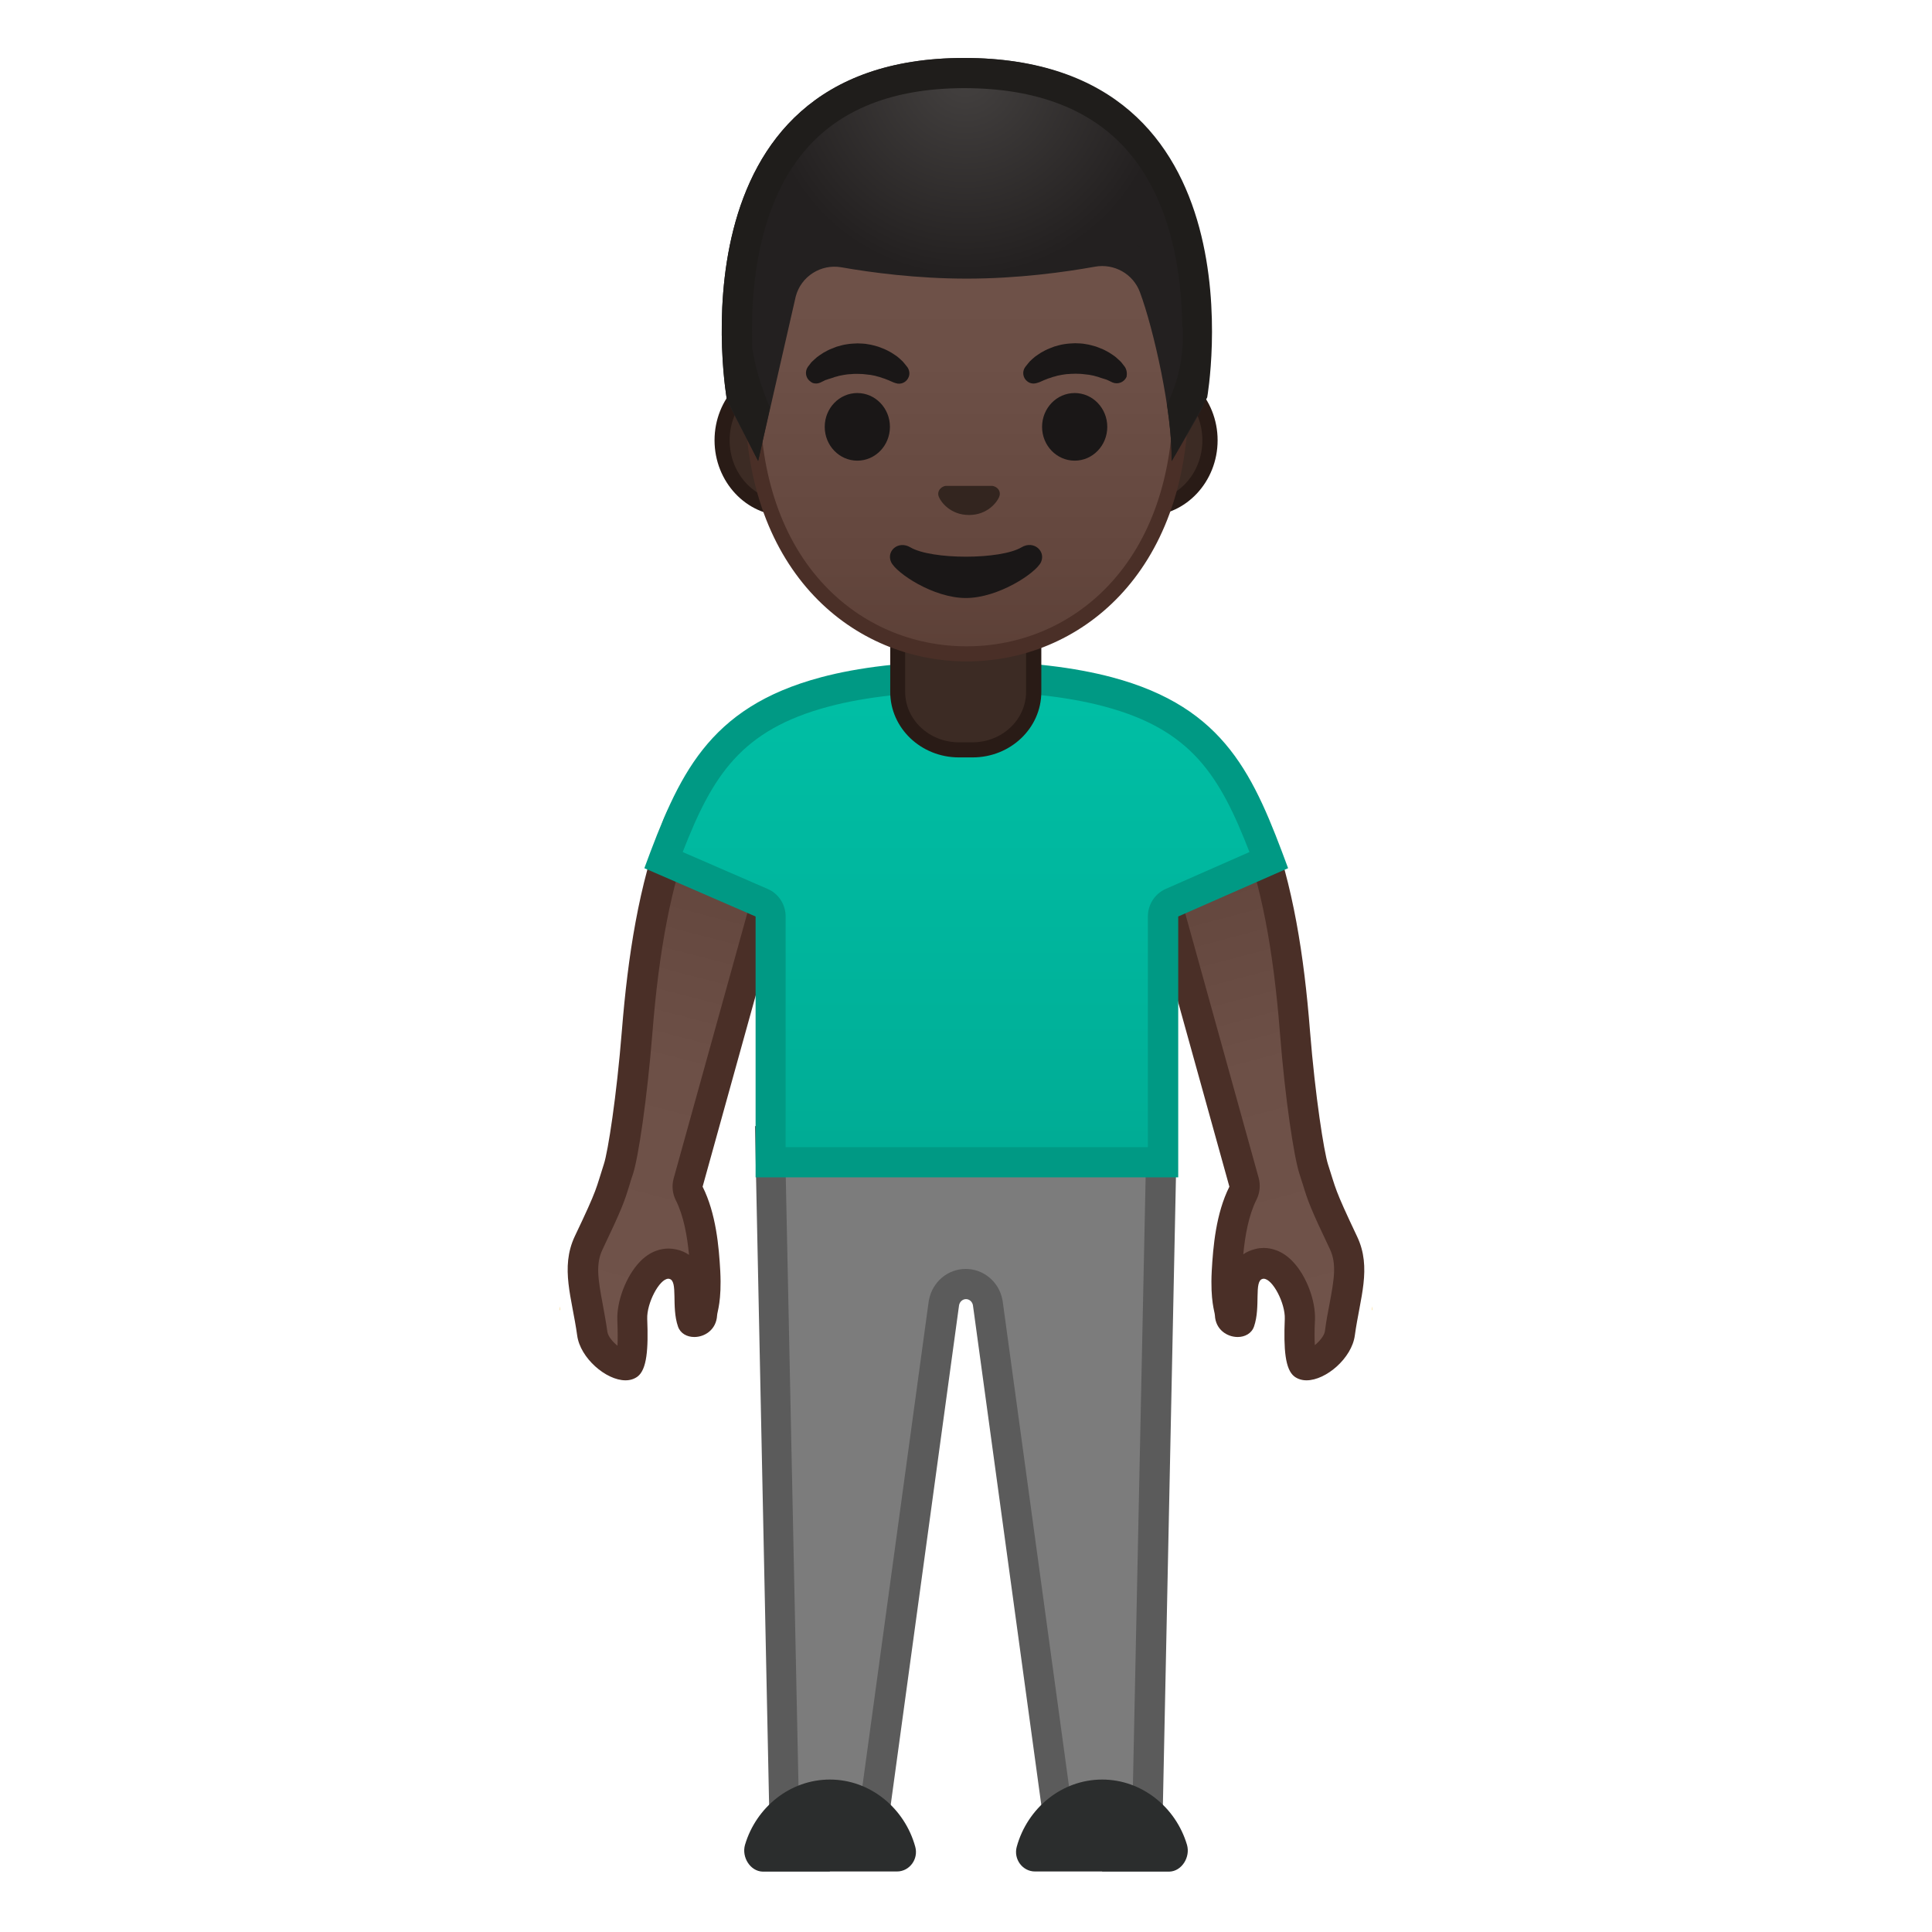 <svg viewBox="0 0 128 128" xmlns="http://www.w3.org/2000/svg" xmlns:xlink="http://www.w3.org/1999/xlink">
  <g id="Layer_1">
    <g>
      <g>
        <g>
          <g>
            <linearGradient id="SVGID_1_" gradientTransform="matrix(-0.986 -0.165 -0.165 0.986 138.906 3.434)" gradientUnits="userSpaceOnUse" x1="52.563" x2="37.493" y1="58.323" y2="91.642">
              <stop offset="0" style="stop-color:#5C4037"/>
              <stop offset="0.158" style="stop-color:#63463D"/>
              <stop offset="0.533" style="stop-color:#6D5047"/>
              <stop offset="1" style="stop-color:#70534A"/>
            </linearGradient>
            <path d="M86.55,90.45c-0.14,0-0.19-0.04-0.2-0.05c-0.1-0.1-0.34-0.62-0.24-2.98 c0.05-1.12-0.57-2.47-1.2-3.12c-0.37-0.39-0.77-0.58-1.2-0.58c-0.08,0-0.22,0.02-0.29,0.03c-1.08,0.25-1.1,1.39-1.12,2.23 c-0.01,0.52-0.02,1.11-0.18,1.57c0,0,0,0,0,0c-0.01,0-0.05,0.02-0.13,0.02c-0.05,0-0.49-0.01-0.51-0.48 c0-0.09-0.02-0.22-0.06-0.4c-0.07-0.33-0.22-1.01-0.14-2.42c0.08-1.6,0.28-3.64,1.06-5.2c0.11-0.22,0.14-0.48,0.07-0.71 l-5.3-19.09l-2-6.52c0.85-0.41,2.39-1.03,3.93-1.03c1.97,0,3.32,1.01,4.11,3.1c1.35,3.55,2.19,7.86,2.64,13.57 c0.33,4.15,0.9,8.03,1.23,9.06c0.09,0.29,0.17,0.53,0.23,0.74c0.32,1.03,0.43,1.41,1.75,4.18c0.62,1.3,0.37,2.61,0.05,4.27 c-0.11,0.56-0.21,1.13-0.3,1.74C88.63,89.34,87.33,90.45,86.55,90.45z" fill="url(#SVGID_1_)"/>
            <path d="M79.05,52.7L79.05,52.7c1.04,0,2.35,0.28,3.17,2.45c1.32,3.46,2.14,7.68,2.58,13.29 c0.34,4.36,0.93,8.21,1.28,9.29c0.09,0.29,0.16,0.52,0.23,0.72c0.35,1.15,0.51,1.6,1.8,4.31c0.45,0.96,0.29,1.96-0.03,3.65 c-0.11,0.56-0.22,1.15-0.3,1.78c-0.04,0.3-0.36,0.68-0.67,0.93c-0.02-0.37-0.03-0.91,0.01-1.69c0.05-1.27-0.58-2.93-1.48-3.86 c-0.7-0.73-1.43-0.89-1.92-0.89c-0.17,0-0.35,0.02-0.51,0.06c-0.34,0.08-0.61,0.2-0.84,0.36c0.12-1.24,0.35-2.57,0.88-3.63 c0.22-0.44,0.27-0.95,0.14-1.43l-5.3-19.09c0-0.02-0.01-0.03-0.01-0.05l-1.73-5.65C77.09,52.99,78.08,52.7,79.05,52.7 M79.05,50.7c-2.62,0-5.13,1.54-5.13,1.54l2.23,7.29l5.3,19.09c-0.89,1.77-1.08,3.97-1.17,5.6c-0.1,1.98,0.2,2.68,0.21,2.92 c0.04,0.95,0.81,1.44,1.51,1.44c0.47,0,0.92-0.23,1.08-0.69c0.46-1.32-0.02-3.02,0.57-3.16c0.02-0.01,0.05-0.01,0.07-0.01 c0.59,0,1.44,1.62,1.4,2.66c-0.08,2,0.02,3.35,0.64,3.82c0.23,0.17,0.51,0.25,0.8,0.25c1.29,0,3-1.47,3.2-2.97 C90.1,86,90.9,84,89.91,81.92c-1.55-3.27-1.38-3.1-1.93-4.79c-0.26-0.82-0.84-4.47-1.19-8.83c-0.39-4.97-1.12-9.69-2.71-13.85 C82.99,51.54,80.99,50.7,79.05,50.7L79.05,50.7z" fill="#4A2F27"/>
          </g>
          <g>
            <linearGradient id="SVGID_2_" gradientTransform="matrix(-0.986 -0.165 -0.165 0.986 138.906 3.434)" gradientUnits="userSpaceOnUse" x1="33.617" x2="33.653" y1="90.016" y2="90.016">
              <stop offset="0" style="stop-color:#FFB300"/>
              <stop offset="0.401" style="stop-color:#FFCA28"/>
            </linearGradient>
            <path d="M90.9,86.81c0.01-0.15,0.01-0.26,0.01-0.26S90.92,86.83,90.9,86.81z" fill="url(#SVGID_2_)"/>
            <path d="M90.91,86.55c0,0,0,0.11-0.01,0.26c0,0,0,0,0,0C90.92,86.81,90.91,86.55,90.91,86.55L90.91,86.55z" fill="#EDA600"/>
          </g>
        </g>
        <g>
          <g>
            <linearGradient id="SVGID_3_" gradientTransform="matrix(0.986 -0.165 0.165 0.986 -6.147 3.434)" gradientUnits="userSpaceOnUse" x1="47.822" x2="32.94" y1="57.354" y2="90.759">
              <stop offset="0" style="stop-color:#5C4037"/>
              <stop offset="0.158" style="stop-color:#63463D"/>
              <stop offset="0.533" style="stop-color:#6D5047"/>
              <stop offset="1" style="stop-color:#70534A"/>
            </linearGradient>
            <path d="M41.45,90.45c-0.78,0-2.08-1.11-2.21-2.1c-0.08-0.6-0.19-1.18-0.3-1.74 c-0.31-1.66-0.56-2.97,0.05-4.27c1.31-2.76,1.43-3.15,1.75-4.18c0.06-0.21,0.14-0.44,0.23-0.74c0.33-1.03,0.9-4.92,1.23-9.06 c0.45-5.71,1.29-10.02,2.64-13.57c0.79-2.08,2.14-3.1,4.11-3.1c1.55,0,3.09,0.62,3.93,1.03l-1.99,6.5l-5.31,19.11 c-0.07,0.24-0.04,0.49,0.07,0.71c0.78,1.56,0.98,3.6,1.06,5.2c0.08,1.41-0.07,2.09-0.14,2.42c-0.04,0.18-0.06,0.31-0.06,0.4 c-0.02,0.47-0.46,0.48-0.51,0.48l0,0c-0.08,0-0.13-0.02-0.14-0.03c-0.15-0.44-0.16-1.04-0.17-1.56 c-0.01-0.84-0.03-1.99-1.12-2.23c-0.07-0.02-0.22-0.03-0.29-0.03c-0.43,0-0.83,0.2-1.2,0.58c-0.63,0.65-1.25,2-1.2,3.12 c0.1,2.36-0.14,2.88-0.25,2.99C41.63,90.41,41.58,90.45,41.45,90.45z" fill="url(#SVGID_3_)"/>
            <path d="M48.95,52.7c0.97,0,1.96,0.29,2.72,0.59l-1.73,5.65c-0.01,0.02-0.01,0.03-0.01,0.05l-5.3,19.09 c-0.13,0.48-0.08,0.99,0.14,1.43c0.53,1.05,0.76,2.39,0.88,3.63c-0.23-0.16-0.5-0.29-0.84-0.36 c-0.17-0.04-0.34-0.06-0.51-0.06c-0.49,0-1.22,0.15-1.92,0.89c-0.89,0.93-1.53,2.59-1.48,3.86c0.03,0.78,0.03,1.32,0.01,1.69 c-0.32-0.26-0.63-0.63-0.67-0.93c-0.09-0.64-0.2-1.22-0.3-1.78c-0.32-1.69-0.48-2.7-0.03-3.65c1.29-2.71,1.45-3.16,1.8-4.31 c0.06-0.2,0.13-0.44,0.23-0.72c0.35-1.08,0.93-4.93,1.28-9.29c0.44-5.61,1.26-9.83,2.58-13.29 C46.6,52.98,47.91,52.7,48.95,52.7 M48.95,50.7c-1.94,0-3.94,0.84-5.04,3.74c-1.58,4.16-2.31,8.88-2.71,13.85 c-0.35,4.36-0.92,8.01-1.19,8.83c-0.55,1.69-0.37,1.52-1.93,4.79C37.1,84,37.9,86,38.24,88.48c0.2,1.49,1.91,2.97,3.2,2.97 c0.3,0,0.57-0.08,0.8-0.25c0.62-0.47,0.72-1.82,0.64-3.82c-0.04-1.04,0.81-2.66,1.4-2.66c0.02,0,0.05,0,0.07,0.01 c0.59,0.14,0.11,1.84,0.57,3.16c0.16,0.46,0.6,0.69,1.08,0.69c0.7,0,1.46-0.49,1.51-1.44c0.01-0.24,0.31-0.94,0.21-2.92 c-0.09-1.63-0.28-3.82-1.17-5.6l5.3-19.09l2.23-7.29C54.08,52.24,51.58,50.7,48.95,50.7L48.95,50.7z" fill="#4A2F27"/>
          </g>
          <g>
            <linearGradient id="SVGID_5_" gradientTransform="matrix(0.986 -0.165 0.165 0.986 -6.147 3.434)" gradientUnits="userSpaceOnUse" x1="28.923" x2="28.959" y1="89.233" y2="89.233">
              <stop offset="0" style="stop-color:#FFB300"/>
              <stop offset="0.401" style="stop-color:#FFCA28"/>
            </linearGradient>
            <path d="M37.1,86.81c-0.01-0.15-0.01-0.26-0.01-0.26S37.08,86.83,37.1,86.81z" fill="url(#SVGID_5_)"/>
            <path d="M37.09,86.55c0,0-0.01,0.26,0.01,0.26c0,0,0,0,0,0C37.09,86.66,37.09,86.55,37.09,86.55L37.09,86.55z" fill="#EDA600"/>
          </g>
        </g>
      </g>
      <g>
        <path d="M70.24,121.41l-4.79-35.06c-0.14-0.76-0.75-1.27-1.45-1.27s-1.31,0.51-1.44,1.22l-4.8,35.11L52,121.65 l-0.96-46.03h25.91L76,121.65L70.24,121.41z" fill="#7C7C7C"/>
        <path d="M75.93,76.61l-0.92,43.99l-3.9-0.16l-4.68-34.23c0-0.03-0.01-0.06-0.02-0.1 c-0.22-1.18-1.24-2.04-2.43-2.04s-2.2,0.86-2.43,2.04c-0.01,0.03-0.01,0.06-0.02,0.1l-4.68,34.23l-3.9,0.16l-0.92-43.99H64 H75.93 M77.98,74.61L77.98,74.61L77.98,74.61z M77.98,74.61H64H50.02l1,48.08l7.61-0.32l4.91-35.89 c0.04-0.24,0.24-0.41,0.46-0.41s0.42,0.17,0.46,0.41l4.91,35.89l7.61,0.32L77.98,74.61L77.98,74.61z" fill="#5B5B5B"/>
      </g>
      <g>
        <path d="M73.02,124h4.45c0.82-0.02,1.41-0.96,1.17-1.78c-0.74-2.49-2.99-4.32-5.62-4.32 c-2.68,0-4.96,1.9-5.66,4.46c-0.22,0.82,0.39,1.63,1.21,1.63H73.02z" fill="#2B2D2D"/>
        <path d="M54.98,124h-4.45c-0.82-0.02-1.41-0.96-1.17-1.78c0.74-2.49,2.99-4.32,5.62-4.32 c2.68,0,4.96,1.9,5.66,4.46c0.22,0.82-0.39,1.63-1.21,1.63H54.98z" fill="#2B2D2D"/>
      </g>
      <g>
        <linearGradient id="SVGID_6_" gradientTransform="matrix(-1 0 0 1 127.463 0)" gradientUnits="userSpaceOnUse" x1="63.462" x2="63.462" y1="44.815" y2="77">
          <stop offset="0" style="stop-color:#00BFA5"/>
          <stop offset="0.705" style="stop-color:#00B29A"/>
          <stop offset="1" style="stop-color:#00AB94"/>
        </linearGradient>
        <path d="M51.04,77V60.72c0-0.4-0.24-0.76-0.6-0.92l-6.5-2.82c2.16-5.74,4.08-9.38,10.7-11.14 c2.52-0.67,5.74-1.03,9.32-1.03h0.16c3.6,0,6.71,0.35,9.27,1.03c6.58,1.75,8.49,5.4,10.66,11.15l-6.41,2.82 c-0.36,0.16-0.6,0.52-0.6,0.92V77H51.04z" fill="url(#SVGID_6_)"/>
        <path d="M64.13,45.81c3.46,0,6.58,0.34,9.01,0.99c5.8,1.54,7.67,4.58,9.64,9.65l-5.54,2.44 c-0.73,0.32-1.19,1.04-1.19,1.83V76h-24V60.72c0-0.8-0.47-1.52-1.2-1.83l-5.62-2.44c1.97-5.05,3.85-8.09,9.68-9.64 c2.44-0.65,5.57-0.99,9.06-0.99l0.08,0L64.13,45.81 M64.13,43.81c-0.03,0-0.05,0-0.08,0c-0.03,0-0.05,0-0.08,0 c-3.96,0-7.18,0.42-9.57,1.06c-7.55,2.01-9.46,6.56-11.71,12.65l7.37,3.2V78h28V60.72l7.28-3.2 c-2.25-6.09-4.12-10.64-11.67-12.65C71.26,44.23,68.09,43.81,64.13,43.81L64.13,43.81z" fill="#009984"/>
      </g>
      <g>
        <g id="XMLID_3_">
          <path d="M63.53,49.68c-2.23,0-4.04-1.72-4.04-3.84v-4.8h9v4.8c0,2.12-1.82,3.84-4.05,3.84H63.53z" fill="#3C2B24"/>
          <path d="M67.98,41.54v4.3c0,1.84-1.59,3.34-3.55,3.34h-0.91c-1.95,0-3.55-1.5-3.55-3.34v-4.3h4H67.98 M68.98,40.54h-5h-5v5.3c0,2.4,2.04,4.34,4.55,4.34h0.91c2.51,0,4.55-1.94,4.55-4.34V40.54L68.98,40.54z" fill="#291B16"/>
        </g>
        <g>
          <g>
            <path d="M52.03,33.67c-2.31,0-4.19-2.02-4.19-4.5s1.88-4.5,4.19-4.5h23.95c2.31,0,4.19,2.02,4.19,4.5 s-1.88,4.5-4.19,4.5H52.03z" fill="#3C2B24"/>
            <path d="M75.97,25.17c2.04,0,3.69,1.79,3.69,4s-1.66,4-3.69,4h-3.23H55.26h-3.23c-2.04,0-3.69-1.79-3.69-4 s1.66-4,3.69-4h3.23h17.49H75.97 M75.97,24.17h-3.23H55.26h-3.23c-2.58,0-4.69,2.25-4.69,5s2.11,5,4.69,5h3.23h17.49h3.23 c2.58,0,4.69-2.25,4.69-5S78.55,24.17,75.97,24.17L75.97,24.17z" fill="#291B16"/>
          </g>
          <g>
            <linearGradient id="SVGID_7_" gradientTransform="matrix(-1 0 0 1 127.463 0)" gradientUnits="userSpaceOnUse" x1="63.414" x2="63.414" y1="43.454" y2="6.964">
              <stop offset="0" style="stop-color:#5C4037"/>
              <stop offset="0.158" style="stop-color:#63463D"/>
              <stop offset="0.533" style="stop-color:#6D5047"/>
              <stop offset="1" style="stop-color:#70534A"/>
            </linearGradient>
            <path d="M64.05,43.32c-6.83,0-14.19-5.3-14.19-16.94c0-9.32,5.42-19.39,14.19-19.39 s14.19,10.06,14.19,19.39C78.24,38.02,70.88,43.32,64.05,43.32z" fill="url(#SVGID_7_)"/>
            <path d="M64.05,7.49L64.05,7.49c3.44,0,6.87,1.88,9.41,5.16c2.76,3.55,4.27,8.43,4.27,13.73 c0,5.15-1.48,9.44-4.29,12.41c-2.46,2.6-5.8,4.03-9.4,4.03s-6.94-1.43-9.4-4.03c-2.81-2.97-4.29-7.26-4.29-12.41 c0-5.3,1.52-10.18,4.27-13.73C57.18,9.37,60.61,7.49,64.05,7.49 M64.05,6.49L64.05,6.49L64.05,6.49 c-7.63,0-14.69,8.15-14.69,19.89c0,11.67,7.28,17.44,14.69,17.44s14.69-5.77,14.69-17.44C78.74,14.64,71.67,6.49,64.05,6.49 L64.05,6.49z" fill="#4A2F27"/>
          </g>
          <g>
            <path d="M74.52,24.3c0,0-0.06-0.08-0.17-0.22c-0.03-0.03-0.05-0.07-0.09-0.11c-0.05-0.05-0.1-0.09-0.16-0.15 c-0.06-0.05-0.12-0.11-0.19-0.17c-0.07-0.06-0.14-0.1-0.21-0.15c-0.07-0.05-0.15-0.1-0.23-0.15 c-0.09-0.05-0.17-0.09-0.26-0.14c-0.09-0.05-0.19-0.09-0.29-0.13c-0.1-0.04-0.2-0.08-0.31-0.12 c-0.22-0.06-0.44-0.13-0.67-0.16c-0.23-0.05-0.47-0.05-0.71-0.06c-0.24,0.01-0.48,0.02-0.71,0.06 c-0.23,0.03-0.46,0.1-0.67,0.16c-0.11,0.04-0.21,0.08-0.31,0.12c-0.1,0.04-0.2,0.08-0.29,0.13c-0.09,0.05-0.18,0.1-0.26,0.14 c-0.08,0.05-0.16,0.1-0.23,0.15c-0.07,0.05-0.14,0.1-0.21,0.15c-0.06,0.05-0.12,0.11-0.17,0.15 c-0.05,0.05-0.1,0.09-0.15,0.14c-0.04,0.05-0.08,0.09-0.11,0.13c-0.13,0.16-0.2,0.25-0.2,0.25 c-0.22,0.31-0.15,0.74,0.16,0.96c0.19,0.14,0.42,0.16,0.63,0.09l0.13-0.04c0,0,0.08-0.03,0.21-0.09 c0.03-0.01,0.07-0.03,0.11-0.05c0.04-0.01,0.08-0.03,0.13-0.05c0.09-0.04,0.19-0.08,0.31-0.11c0.06-0.02,0.11-0.04,0.17-0.06 c0.06-0.01,0.12-0.03,0.19-0.05c0.03-0.01,0.06-0.02,0.1-0.03c0.03-0.01,0.07-0.01,0.1-0.02c0.07-0.01,0.14-0.03,0.21-0.04 c0.14-0.02,0.29-0.05,0.44-0.05c0.15-0.02,0.3-0.01,0.45-0.02c0.15,0.01,0.3,0,0.45,0.02c0.15,0.01,0.29,0.04,0.44,0.05 c0.07,0.01,0.14,0.03,0.21,0.04c0.03,0.01,0.07,0.01,0.1,0.02c0.03,0.01,0.06,0.02,0.1,0.03c0.06,0.02,0.13,0.03,0.19,0.05 c0.06,0.02,0.12,0.04,0.17,0.06c0.06,0.02,0.11,0.03,0.16,0.05c0.05,0.02,0.09,0.03,0.13,0.04c0.04,0.01,0.08,0.03,0.12,0.04 c0.04,0.02,0.09,0.04,0.13,0.06c0.16,0.08,0.25,0.12,0.25,0.12c0.36,0.15,0.78-0.02,0.93-0.38 C74.68,24.74,74.65,24.49,74.52,24.3z" fill="#1A1717"/>
            <path d="M54.34,25.35c0,0,0.09-0.04,0.25-0.12c0.04-0.02,0.08-0.05,0.13-0.06c0.04-0.01,0.08-0.02,0.12-0.04 c0.04-0.01,0.08-0.03,0.13-0.04c0.05-0.02,0.1-0.03,0.16-0.05c0.06-0.02,0.11-0.04,0.17-0.06c0.06-0.02,0.12-0.03,0.19-0.05 c0.03-0.01,0.06-0.02,0.1-0.03c0.03-0.01,0.07-0.01,0.1-0.02c0.07-0.01,0.14-0.03,0.21-0.04c0.14-0.02,0.29-0.05,0.44-0.05 c0.15-0.02,0.3-0.02,0.45-0.02c0.15,0.01,0.3,0,0.45,0.02c0.15,0.01,0.29,0.04,0.44,0.05c0.07,0.01,0.14,0.03,0.21,0.04 c0.03,0.01,0.07,0.01,0.1,0.02c0.03,0.01,0.06,0.02,0.1,0.03c0.06,0.02,0.13,0.03,0.19,0.05c0.06,0.02,0.12,0.04,0.17,0.06 c0.11,0.03,0.22,0.07,0.31,0.11c0.05,0.02,0.09,0.04,0.13,0.05c0.04,0.02,0.07,0.03,0.11,0.05 c0.13,0.06,0.21,0.09,0.21,0.09l0.12,0.04c0.36,0.13,0.75-0.06,0.88-0.42c0.08-0.22,0.03-0.45-0.09-0.63 c0,0-0.07-0.09-0.2-0.25c-0.03-0.04-0.07-0.08-0.11-0.13c-0.04-0.04-0.09-0.09-0.15-0.14c-0.05-0.05-0.11-0.1-0.17-0.15 c-0.06-0.05-0.13-0.1-0.21-0.15c-0.07-0.05-0.15-0.1-0.23-0.15c-0.09-0.05-0.17-0.09-0.26-0.14 c-0.09-0.05-0.19-0.09-0.29-0.13c-0.1-0.04-0.2-0.08-0.31-0.12c-0.22-0.06-0.44-0.13-0.67-0.16 c-0.23-0.05-0.47-0.05-0.71-0.06c-0.24,0.01-0.48,0.02-0.71,0.06c-0.23,0.03-0.46,0.1-0.67,0.16 c-0.11,0.04-0.21,0.08-0.31,0.12c-0.1,0.04-0.2,0.08-0.29,0.13c-0.09,0.05-0.18,0.1-0.26,0.14 c-0.08,0.05-0.16,0.1-0.23,0.15c-0.07,0.05-0.14,0.1-0.21,0.15c-0.07,0.06-0.13,0.11-0.19,0.17 c-0.06,0.05-0.11,0.1-0.16,0.15c-0.04,0.04-0.07,0.08-0.09,0.11c-0.11,0.14-0.17,0.22-0.17,0.22 c-0.22,0.32-0.14,0.76,0.19,0.98C53.87,25.43,54.13,25.44,54.34,25.35z" fill="#1A1717"/>
          </g>
          <g>
            <ellipse cx="71.2" cy="28.28" fill="#1A1717" rx="2.16" ry="2.24"/>
            <ellipse cx="56.8" cy="28.28" fill="#1A1717" rx="2.16" ry="2.24"/>
          </g>
          <g>
            <radialGradient id="SVGID_8_" cx="63.51" cy="4.971" gradientTransform="matrix(-1 0 0 1 127.463 0)" gradientUnits="userSpaceOnUse" r="13.316">
              <stop offset="1.542468e-03" style="stop-color:#444140"/>
              <stop offset="1" style="stop-color:#232020"/>
            </radialGradient>
            <path d="M63.88,3.84c20.07,0,15.85,23.06,15.85,23.06s-2.11,3.73-2.11,3.65 c0.07-3.18-1.2-8.8-2.1-11.2c-0.45-1.21-1.71-1.91-2.98-1.68c-1.95,0.35-5.06,0.79-8.49,0.79c-3.29,0-6.32-0.4-8.3-0.75 c-1.36-0.24-2.68,0.6-3.03,1.93l-2.49,10.9l-2.06-3.98C48.17,26.56,44.06,3.84,63.88,3.84z" fill="url(#SVGID_8_)"/>
          </g>
          <g>
            <defs>
              <path id="SVGID_9_" d="M63.88,3.84c20.07,0,16.1,22.49,16.1,22.49s-2.37,4.3-2.37,4.22c0.02-0.68-0.42-3.49-0.42-3.49v0 c0.77-1.47,1.18-3.11,1.18-4.78v-0.49l-1.18-4.38L63.98,9.25l-13.02,8.09l-1.1,5.05l-0.04,0.46 c0.18,1.47,0.63,2.81,1.19,4.18v0l-0.78,3.52l-2.11-4.18C48.11,26.37,44.06,3.84,63.88,3.84z"/>
            </defs>
            <clipPath id="SVGID_10_">
              <use overflow="visible" xlink:href="#SVGID_9_"/>
            </clipPath>
            <g clip-path="url(#SVGID_10_)">
              <path d="M63.88,5.84c4.85,0,8.53,1.44,10.93,4.28c2.88,3.41,3.5,8.24,3.52,11.68 c-0.32-1.26-0.65-2.37-0.95-3.15c-0.68-1.81-2.43-3.02-4.37-3.02c-0.28,0-0.56,0.03-0.84,0.08 c-1.91,0.35-4.87,0.76-8.13,0.76c-3.16,0-6.07-0.39-7.96-0.72c-0.27-0.05-0.54-0.07-0.8-0.07c-2.11,0-3.96,1.42-4.5,3.45 c-0.01,0.02-0.01,0.05-0.02,0.07l-0.91,4c-0.15-3.5,0.18-9.29,3.43-13.17C55.61,7.25,59.17,5.84,63.88,5.84 M63.88,3.84 c-19.82,0-15.71,22.72-15.71,22.72l2.06,3.98l2.49-10.9c0.32-1.18,1.39-1.97,2.57-1.97c0.15,0,0.31,0.01,0.46,0.04 c1.98,0.35,5.01,0.75,8.3,0.75c3.43,0,6.54-0.44,8.49-0.79c0.16-0.03,0.32-0.04,0.48-0.04c1.09,0,2.1,0.67,2.5,1.72 c0.9,2.39,2.17,8.02,2.1,11.2c0,0,0,0,0,0c0.04,0,2.41-4.22,2.41-4.22S83.94,3.84,63.88,3.84L63.88,3.84z" fill="#1F1D1B"/>
            </g>
          </g>
          <g>
            <path d="M60.31,36.26c1.4,0.83,5.97,0.83,7.37,0c0.8-0.48,1.62,0.25,1.29,0.98 c-0.33,0.72-2.82,2.38-4.98,2.38c-2.16,0-4.62-1.66-4.95-2.38C58.7,36.51,59.51,35.79,60.31,36.26z" fill="#1A1717"/>
            <path d="M62.51,32.23c0.05-0.02,0.09-0.03,0.14-0.04h3.1c0.05,0.01,0.09,0.02,0.14,0.04 c0.28,0.11,0.44,0.4,0.3,0.71c-0.13,0.31-0.75,1.18-1.99,1.18c-1.24,0-1.86-0.87-1.99-1.18 C62.07,32.64,62.23,32.35,62.51,32.23z" fill="#33251F"/>
          </g>
        </g>
      </g>
    </g>
  </g>
</svg>